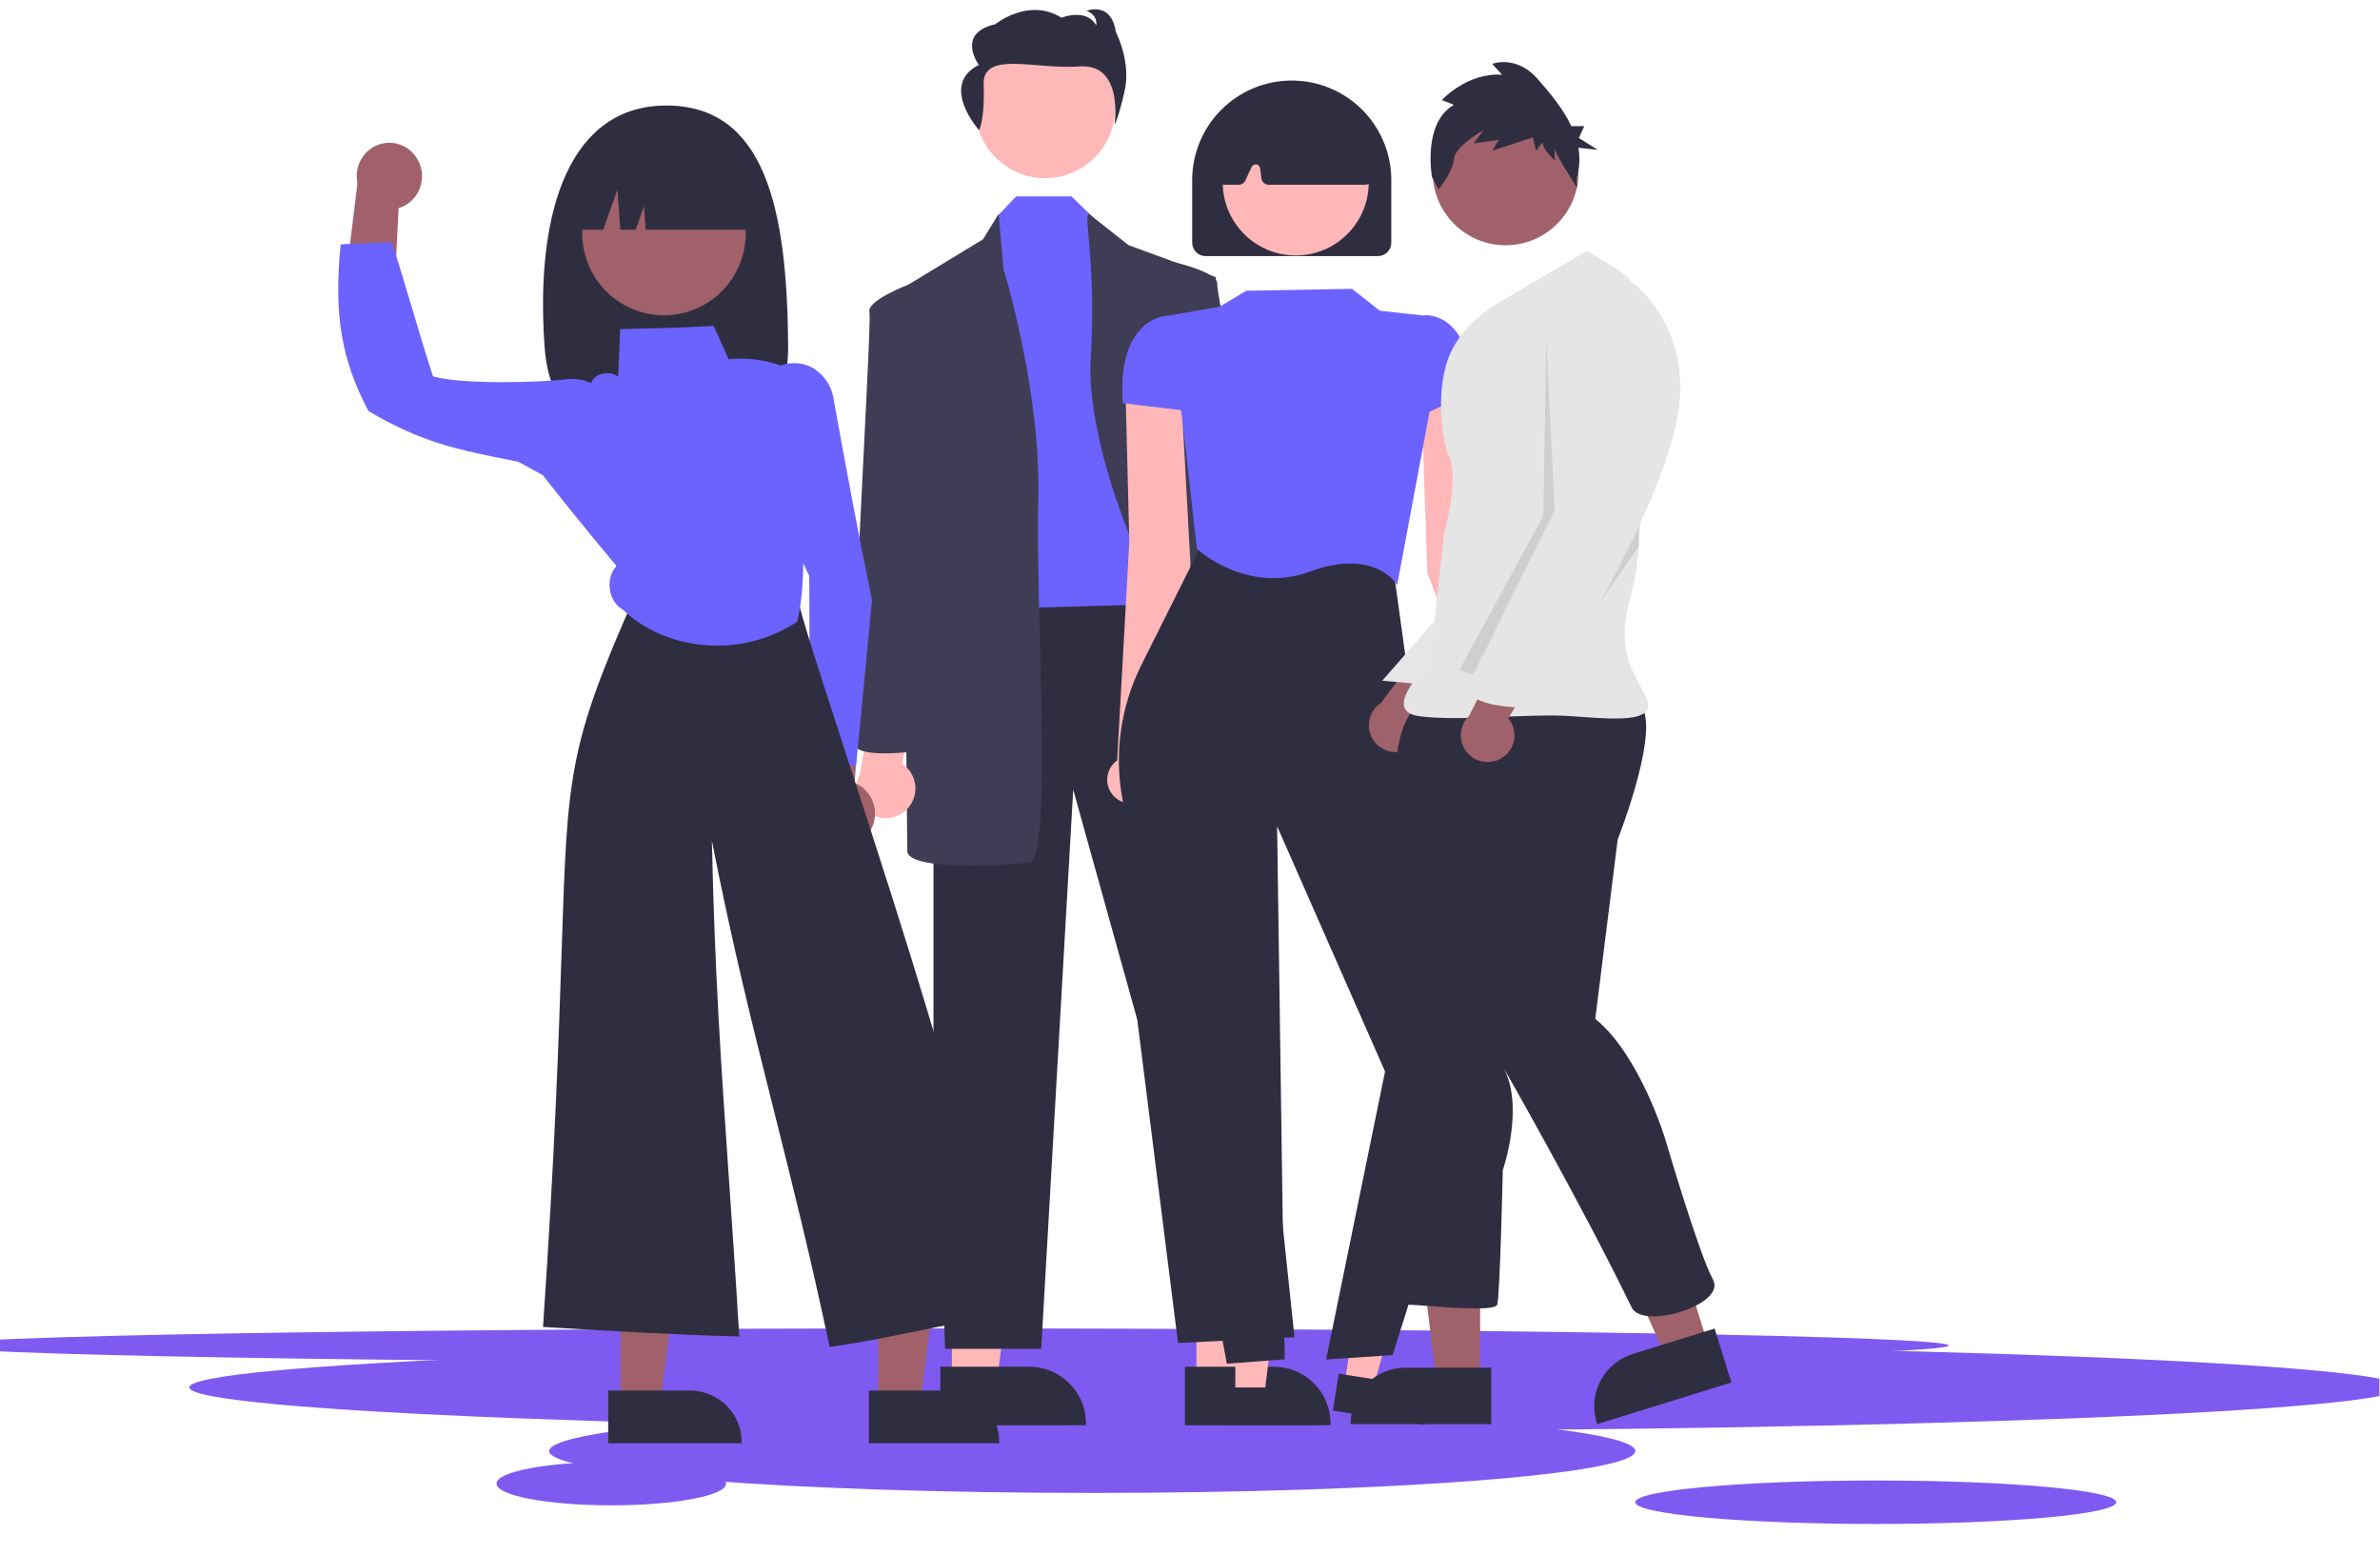 <svg width="767" height="501" viewBox="0 0 767 501" fill="none" xmlns="http://www.w3.org/2000/svg">
<g clip-path="url(#clip0)">
<path d="M304 439C482.94 439 628 436.538 628 433.5C628 430.462 482.94 428 304 428C125.06 428 -20 430.462 -20 433.5C-20 436.538 125.06 439 304 439Z" fill="#7F5AF0"/>
<path d="M417.5 461C614.39 461 774 454.732 774 447C774 439.268 614.39 433 417.5 433C220.61 433 61 439.268 61 447C61 454.732 220.61 461 417.5 461Z" fill="#7F5AF0"/>
<path d="M352 481C448.65 481 527 474.956 527 467.5C527 460.044 448.65 454 352 454C255.35 454 177 460.044 177 467.5C177 474.956 255.35 481 352 481Z" fill="#7F5AF0"/>
<path d="M604.5 491C647.302 491 682 487.866 682 484C682 480.134 647.302 477 604.5 477C561.698 477 527 480.134 527 484C527 487.866 561.698 491 604.5 491Z" fill="#7F5AF0"/>
<path d="M197 485C217.435 485 234 481.866 234 478C234 474.134 217.435 471 197 471C176.565 471 160 474.134 160 478C160 481.866 176.565 485 197 485Z" fill="#7F5AF0"/>
<path d="M385.574 445.1H400.13L407.055 388.955L385.572 388.956L385.574 445.1Z" fill="#FFB7B7"/>
<path d="M381.861 440.348L410.528 440.347H410.529C415.374 440.347 420.02 442.272 423.446 445.697C426.872 449.123 428.797 453.77 428.797 458.615V459.208L381.862 459.21L381.861 440.348Z" fill="#2F2E41"/>
<path d="M306.763 445.1H321.319L328.243 388.955L306.76 388.956L306.763 445.1Z" fill="#FFB7B7"/>
<path d="M303.05 440.348L331.716 440.347H331.717C336.562 440.347 341.209 442.272 344.634 445.697C348.06 449.123 349.985 453.77 349.985 458.615V459.208L303.051 459.21L303.05 440.348Z" fill="#2F2E41"/>
<path d="M300.832 190.638V338.879L304.585 434.579H335.547L345.867 254.438L366.508 328.559L379.644 432.702L417.173 430.826L391.841 190.638H300.832Z" fill="#2F2E41"/>
<path d="M336.824 57.409C349.26 57.409 359.342 47.327 359.342 34.891C359.342 22.455 349.26 12.373 336.824 12.373C324.388 12.373 314.307 22.455 314.307 34.891C314.307 47.327 324.388 57.409 336.824 57.409Z" fill="#FFB8B8"/>
<path d="M327.468 63.275L321.473 69.606L315.844 196.268L382.458 194.391L366.508 83.68L352.435 70.193L345.294 63.275H327.468Z" fill="#6C63FF"/>
<path d="M316.782 77.112L321.839 68.905L323.35 86.494C323.35 86.494 335.547 125.9 334.609 160.614C333.671 195.329 339.3 276.955 331.794 277.894C324.288 278.832 292.388 280.708 292.388 274.141C292.388 267.573 290.512 93.061 290.512 93.061L316.782 77.112Z" fill="#3F3D56"/>
<path d="M350.924 68.905L363.694 78.988L391.841 89.309C391.841 89.309 391.841 209.403 397.47 237.549C403.099 265.696 413.42 268.511 400.285 269.449C387.149 270.388 388.088 265.697 388.088 265.697C388.088 265.697 397.47 218.785 385.273 209.402C373.076 200.02 349.62 145.603 351.497 115.579C353.373 85.556 349.047 68.905 350.924 68.905Z" fill="#3F3D56"/>
<path d="M315.521 41.936C315.521 41.936 317.435 38.576 316.99 27.352C316.545 16.128 333.637 22.476 347.918 21.406C362.2 20.335 359.177 40.145 359.177 40.145C359.177 40.145 360.207 38.967 362.413 29.406C364.619 19.846 359.61 10.318 359.61 10.318C358.135 0.271 350.185 3.491 350.185 3.491C354.014 4.982 353.279 8.169 353.279 8.169C350.038 2.487 342.088 5.707 342.088 5.707C331.485 -0.947 320.739 7.815 320.739 7.815C307.93 10.722 315.442 20.908 315.442 20.908C302.56 27.418 315.521 41.936 315.521 41.936Z" fill="#2F2E41"/>
<path d="M292.419 260.574C293.373 259.565 294.095 258.36 294.533 257.042C294.971 255.724 295.115 254.327 294.954 252.947C294.794 251.568 294.333 250.241 293.604 249.059C292.875 247.877 291.895 246.869 290.735 246.107L294.791 224.783L282.434 219.158L277.129 249.351C275.977 251.386 275.612 253.772 276.102 256.058C276.592 258.344 277.904 260.371 279.789 261.754C281.674 263.138 284 263.782 286.328 263.564C288.656 263.347 290.823 262.283 292.419 260.574V260.574Z" fill="#FFB7B7"/>
<path d="M295.202 93.062L292.711 91.726C292.711 91.726 279.252 96.814 280.19 100.567C281.128 104.32 272.684 235.673 275.499 240.364C278.314 245.055 300.831 241.302 300.831 241.302L295.202 93.062Z" fill="#3F3D56"/>
<path d="M402.31 251.731C401.225 250.864 400.344 249.77 399.727 248.525C399.111 247.281 398.776 245.916 398.744 244.528C398.712 243.14 398.985 241.761 399.543 240.49C400.102 239.219 400.932 238.085 401.976 237.169L395.009 216.612L406.469 209.331L415.901 238.5C417.323 240.356 418.015 242.669 417.845 245.001C417.676 247.332 416.657 249.521 414.982 251.152C413.307 252.783 411.091 253.742 408.756 253.849C406.42 253.956 404.127 253.202 402.31 251.731V251.731Z" fill="#FFB7B7"/>
<path d="M391.312 233.808C391.312 233.808 414.132 234.41 416.27 229.374C418.409 224.339 391.872 95.418 392.282 91.571C392.692 87.724 378.658 84.547 378.658 84.547L376.376 86.214L391.312 233.808Z" fill="#3F3D56"/>
<path d="M492.171 239.609L478.043 170.38L471.836 119.247L458.087 128.142L459.986 184.49L481.932 242.873C481.227 244.216 480.937 245.739 481.099 247.247C481.262 248.756 481.869 250.182 482.844 251.345C483.819 252.507 485.118 253.353 486.575 253.776C488.032 254.198 489.582 254.178 491.028 253.717C492.473 253.256 493.749 252.376 494.693 251.188C495.638 250 496.207 248.559 496.33 247.046C496.452 245.534 496.122 244.02 495.382 242.695C494.641 241.371 493.524 240.297 492.171 239.609H492.171Z" fill="#FFB7B7"/>
<path d="M360.031 244.962L363.942 174.414L362.647 122.923L380.824 129.724L383.859 185.749L370.636 246.702C371.529 247.928 372.038 249.393 372.096 250.909C372.155 252.425 371.762 253.924 370.966 255.216C370.17 256.508 369.008 257.534 367.628 258.164C366.248 258.794 364.711 258.999 363.214 258.754C361.717 258.508 360.326 257.823 359.22 256.785C358.113 255.747 357.34 254.403 356.999 252.925C356.657 251.447 356.764 249.9 357.304 248.482C357.844 247.064 358.793 245.839 360.031 244.962V244.962Z" fill="#FFB7B7"/>
<path d="M398.101 450.07H407.389L411.808 414.244L398.1 414.245L398.101 450.07Z" fill="#FFB7B7"/>
<path d="M395.731 447.038L414.023 447.037H414.024C417.115 447.037 420.08 448.265 422.266 450.451C424.452 452.637 425.68 455.602 425.681 458.694V459.072L395.732 459.073L395.731 447.038Z" fill="#2F2E41"/>
<path d="M433.281 445.96L442.46 447.38L452.305 412.651L438.757 410.556L433.281 445.96Z" fill="#FFB7B7"/>
<path d="M431.403 442.601L449.48 445.397L449.481 445.397C452.536 445.87 455.278 447.537 457.104 450.032C458.93 452.526 459.69 455.644 459.218 458.699L459.16 459.073L429.563 454.495L431.403 442.601Z" fill="#2F2E41"/>
<path d="M395.373 439.374L395.325 439.114L361.701 257.318C359.031 242.723 361.16 227.657 367.769 214.373L388.121 173.671L448.847 181.898L456.014 233.719L481.554 332.575L481.529 332.655L448.807 436.596L427.361 438.007L446.358 345.225L411.574 266.219L414.027 437.96L395.373 439.374Z" fill="#2F2E41"/>
<path d="M450.261 188.53L449.86 187.902C449.788 187.788 442.412 176.675 422.339 184.095C401.847 191.672 385.97 177.039 385.812 176.89L385.733 176.816L381.093 135.454L375.614 101.876L393.053 98.817L401.626 93.673L435.719 93.066L444.69 100.122L459.42 101.727L460.768 132.323L460.762 132.356L450.261 188.53Z" fill="#6C63FF"/>
<path d="M455.146 135.282V109.084L459.288 101.525L459.457 101.52C462.718 101.641 465.799 103.041 468.036 105.417C472.202 109.65 474.089 116.703 473.645 126.379L473.637 126.556L455.146 135.282Z" fill="#6C63FF"/>
<path d="M382.953 132.434L361.842 129.901L361.825 129.658C361.105 119.13 362.942 111.316 367.287 106.431C369.467 103.819 372.56 102.135 375.937 101.721L376.059 101.715L381.774 106.911L382.953 132.434Z" fill="#6C63FF"/>
<path d="M444.064 82.51H388.512C387.369 82.508 386.274 82.054 385.466 81.246C384.658 80.438 384.203 79.342 384.202 78.2V58.086C384.195 53.868 385.02 49.69 386.629 45.791C388.238 41.892 390.601 38.348 393.581 35.363C396.561 32.378 400.101 30.01 403.997 28.394C407.893 26.778 412.07 25.946 416.288 25.946C420.506 25.946 424.683 26.778 428.579 28.394C432.476 30.01 436.015 32.378 438.995 35.363C441.976 38.348 444.338 41.892 445.947 45.791C447.556 49.69 448.381 53.868 448.374 58.086V78.2C448.373 79.342 447.918 80.438 447.11 81.246C446.302 82.054 445.207 82.508 444.064 82.51V82.51Z" fill="#2F2E41"/>
<path d="M417.578 82.312C430.57 82.312 441.102 71.779 441.102 58.787C441.102 45.795 430.57 35.263 417.578 35.263C404.586 35.263 394.054 45.795 394.054 58.787C394.054 71.779 404.586 82.312 417.578 82.312Z" fill="#FFB7B7"/>
<path d="M439.938 59.523H408.88C408.297 59.522 407.734 59.308 407.296 58.922C406.859 58.536 406.577 58.004 406.504 57.425L406.102 54.208C406.064 53.899 405.925 53.61 405.709 53.386C405.492 53.163 405.208 53.015 404.9 52.967C404.592 52.918 404.277 52.971 404.002 53.118C403.727 53.264 403.507 53.496 403.375 53.779L401.339 58.141C401.145 58.553 400.838 58.902 400.454 59.147C400.07 59.391 399.624 59.522 399.169 59.523H394.451C394.118 59.523 393.788 59.453 393.482 59.318C393.177 59.183 392.903 58.986 392.679 58.739C392.455 58.492 392.284 58.201 392.179 57.884C392.074 57.567 392.036 57.232 392.068 56.9L393.928 37.47C393.968 37.054 394.115 36.656 394.355 36.314C394.594 35.972 394.919 35.699 395.296 35.52C409.52 28.88 423.943 28.888 438.167 35.545C438.528 35.715 438.84 35.972 439.077 36.292C439.314 36.613 439.466 36.988 439.522 37.383L442.308 56.788C442.357 57.127 442.332 57.474 442.236 57.803C442.139 58.133 441.973 58.437 441.748 58.697C441.523 58.956 441.245 59.164 440.933 59.306C440.621 59.449 440.281 59.523 439.938 59.523H439.938Z" fill="#2F2E41"/>
<path d="M452.717 241.809C453.901 241.39 454.979 240.717 455.875 239.836C456.77 238.955 457.462 237.889 457.901 236.712C458.34 235.535 458.515 234.276 458.415 233.024C458.315 231.772 457.941 230.557 457.321 229.465L477.456 206.512L461.738 204.343L445.027 226.473C443.261 227.637 441.984 229.408 441.437 231.451C440.891 233.494 441.112 235.666 442.06 237.557C443.008 239.447 444.616 240.924 446.581 241.708C448.545 242.492 450.728 242.528 452.717 241.809V241.809Z" fill="#9F616A"/>
<path d="M477 445.234L462.957 445.233L456.276 391.067L477.003 391.068L477 445.234Z" fill="#9F616A"/>
<path d="M480.581 458.847L435.301 458.845V458.272C435.301 453.598 437.158 449.115 440.463 445.81C443.768 442.505 448.251 440.648 452.925 440.648H452.926L480.582 440.649L480.581 458.847Z" fill="#2F2E41"/>
<path d="M550.511 433.482L537.099 437.646L514.656 387.897L534.451 381.752L550.511 433.482Z" fill="#9F616A"/>
<path d="M557.968 445.42L514.723 458.847L514.553 458.3C513.167 453.836 513.612 449.004 515.788 444.867C517.964 440.731 521.695 437.628 526.159 436.242L526.16 436.241L552.572 428.041L557.968 445.42Z" fill="#2F2E41"/>
<path d="M466.246 195.506L445.448 219.325L461.731 220.79L466.246 195.506Z" fill="#E6E6E6"/>
<path d="M458.119 226.208C458.119 226.208 450.895 229.82 449.992 246.075C449.088 262.33 452.701 304.775 452.701 304.775C452.701 304.775 449.089 323.738 452.701 340.895C456.313 358.052 449.089 420.358 453.604 420.358C458.119 420.358 481.597 423.067 482.5 420.358C483.404 417.648 484.307 377.013 484.307 377.013C484.307 377.013 491.531 356.243 484.307 343.605C484.307 343.605 509.53 387.649 525.845 421.264C529.416 428.62 556.548 420.36 552.033 412.233C547.518 404.106 536.682 367.082 536.682 367.082C536.682 367.082 528.555 339.991 514.107 328.252L521.331 270.459C521.331 270.459 536.683 231.629 527.654 226.211C518.625 220.793 458.119 226.208 458.119 226.208Z" fill="#2F2E41"/>
<path d="M485.21 79.015C498.176 79.015 508.688 68.504 508.688 55.537C508.688 42.57 498.176 32.059 485.21 32.059C472.243 32.059 461.731 42.57 461.731 55.537C461.731 68.504 472.243 79.015 485.21 79.015Z" fill="#A0616A"/>
<path d="M511.397 80.822L482.209 97.979C482.209 97.979 471.033 104.272 466.858 115.136C462.408 126.713 464.995 143.014 466.858 146.741C470.47 153.966 465.343 172.026 465.343 172.026L460.828 213.564C460.828 213.564 444.574 228.915 457.217 230.721C469.859 232.528 492.434 229.818 505.979 230.721C519.525 231.625 534.876 233.431 530.361 224.399C525.846 215.366 520.428 209.047 525.846 190.99C530.086 176.858 529.902 124.017 529.622 101.701C529.583 98.637 528.761 95.633 527.234 92.976C525.707 90.319 523.525 88.097 520.897 86.521L511.397 80.822Z" fill="#E5E5E5"/>
<path opacity="0.1" d="M498.307 109.267L501.016 164.351L474.762 217.517L470.31 215.823L497.4 166.157L498.307 109.267Z" fill="black"/>
<path opacity="0.1" d="M528.103 176.09V169.767L497.404 220.337L528.103 176.09Z" fill="black"/>
<path d="M468.546 33.787L464.668 32.236C464.668 32.236 472.785 23.301 484.075 24.078L480.899 20.581C480.899 20.581 488.662 17.474 495.719 25.631C499.429 29.919 503.721 34.961 506.4 40.638H510.556L508.822 44.458L514.894 48.279L508.661 47.595C509.252 50.893 509.05 54.284 508.072 57.489L508.243 60.508C508.243 60.508 501.015 49.324 501.015 47.773V51.658C501.015 51.658 497.133 48.161 497.133 45.831L495.016 48.55L493.957 44.278L480.902 48.55L483.017 45.052L474.9 46.218L478.076 41.946C478.076 41.946 468.902 46.995 468.549 51.269C468.196 55.543 463.609 60.981 463.609 60.981L461.492 57.096C461.492 57.096 458.317 39.615 468.546 33.787Z" fill="#2F2E41"/>
<path d="M483.736 244.365C484.827 243.742 485.768 242.888 486.493 241.862C487.218 240.836 487.709 239.664 487.932 238.428C488.155 237.192 488.105 235.922 487.784 234.707C487.463 233.493 486.88 232.364 486.075 231.399L501.816 205.236L485.963 205.892L473.445 230.636C471.915 232.095 470.972 234.065 470.796 236.173C470.621 238.28 471.224 240.379 472.493 242.071C473.761 243.763 475.606 244.931 477.679 245.354C479.751 245.777 481.906 245.425 483.736 244.365V244.365Z" fill="#9F616A"/>
<path d="M519.526 92.562L526.298 91.208C526.298 91.208 546.616 106.108 540.295 135.907C533.973 165.706 505.98 210.857 505.98 210.857C505.98 210.857 499.657 218.985 497.853 220.79C496.048 222.596 492.435 220.79 494.241 223.5C496.048 226.209 491.532 228.015 491.532 228.015C491.532 228.015 471.665 228.015 473.472 220.79C475.278 213.566 505.98 162.09 505.98 162.09L501.466 114.231C501.466 114.231 497.852 90.756 519.526 92.562Z" fill="#E5E5E5"/>
<path d="M253.998 111.154C254.205 138.981 236.417 134.773 214.729 134.773C193.041 134.773 177.35 138.918 175.459 111.154C172.454 67.037 184.047 34 214.729 34C246.467 34 253.67 67.037 253.998 111.154Z" fill="#2F2E41"/>
<path d="M134.918 52.049C135.595 53.45 135.963 54.987 135.997 56.549C136.031 58.112 135.73 59.663 135.114 61.094C134.499 62.525 133.584 63.8 132.434 64.83C131.284 65.859 129.928 66.619 128.46 67.055L126.548 105L111 93.296L115.2 59.057C114.647 56.487 115.036 53.799 116.292 51.502C117.548 49.205 119.585 47.459 122.015 46.596C124.446 45.732 127.102 45.81 129.48 46.815C131.858 47.82 133.793 49.682 134.918 52.049V52.049Z" fill="#A0616A"/>
<path d="M280.184 268.083C281.066 266.768 281.645 265.278 281.881 263.718C282.116 262.159 282.002 260.567 281.547 259.055C281.092 257.544 280.307 256.149 279.247 254.969C278.187 253.79 276.878 252.854 275.412 252.228L278.292 214L260.67 223.702L260.636 258.517C259.734 261.018 259.793 263.759 260.801 266.22C261.809 268.682 263.697 270.693 266.107 271.872C268.516 273.051 271.28 273.316 273.875 272.618C276.469 271.92 278.714 270.306 280.184 268.083H280.184Z" fill="#A0616A"/>
<path d="M200.003 452L212.876 451.999L219 402L200 402.001L200.003 452Z" fill="#A0616A"/>
<path d="M196 448.001L222.262 448H222.263C224.461 448 226.638 448.426 228.668 449.253C230.699 450.08 232.544 451.293 234.098 452.822C235.652 454.351 236.885 456.166 237.726 458.163C238.567 460.161 239 462.301 239 464.463V464.998L196.001 465L196 448.001Z" fill="#2F2E41"/>
<path d="M283.002 452L296.553 451.999L303 402L283 402.001L283.002 452Z" fill="#A0616A"/>
<path d="M280 448.001L305.652 448H305.653C307.799 448 309.925 448.426 311.909 449.253C313.892 450.08 315.694 451.293 317.212 452.822C318.73 454.351 319.934 456.166 320.756 458.163C321.577 460.161 322 462.301 322 464.463V464.998L280.001 465L280 448.001Z" fill="#2F2E41"/>
<path d="M275.838 247L275.271 246.897C270.514 246.034 265.699 245.162 261.466 244.251L261.047 244.16L261.046 243.731C260.973 224.395 260.9 205.062 260.793 185.554C250.683 165.145 246.433 142.326 248.516 119.639L248.54 119.4L248.736 119.259C250.579 117.978 252.729 117.211 254.966 117.038C257.202 116.864 259.444 117.291 261.462 118.274C263.435 119.354 265.122 120.891 266.382 122.757C267.642 124.623 268.438 126.763 268.704 129C272.554 150.01 276.539 171.767 280.984 193.207L281 193.285L280.992 193.365C279.346 210.85 277.643 228.931 275.895 246.425L275.838 247Z" fill="#6C63FF"/>
<path d="M267.374 434L267.269 433.506C261.112 404.446 255.169 380.782 249.421 357.897C242.532 330.471 236.005 304.482 229.415 270.85C230.32 313.262 232.422 343.732 234.838 378.756C235.929 394.57 237.057 410.924 238.202 430.014L238.237 430.597L237.653 430.582C217.054 430.056 195.95 428.786 175.54 427.559L175 427.527L175.037 426.988C178.901 370.158 180.112 333.229 180.996 306.264C182.861 249.375 183.148 240.631 204.386 192.486C205.19 190.659 209.993 185.262 215.274 186.085L257.059 192.573L257.132 192.941C258.311 198.867 264.162 216.849 272.26 241.737C289.573 294.942 315.735 375.345 323.907 423.272L324 423.815L323.454 423.893C311.583 425.576 303.039 427.329 294.777 429.024C286.96 430.629 278.877 432.287 267.874 433.925L267.374 434Z" fill="#2F2E41"/>
<path d="M231.077 207.999C219.903 208 208.859 204.134 200.941 196.607C199.704 195.889 198.657 194.886 197.89 193.681C197.123 192.476 196.657 191.104 196.533 189.682C196.329 188.38 196.415 187.048 196.782 185.782C197.15 184.516 197.791 183.345 198.661 182.352C190.898 172.984 182.884 163.301 175.212 153.441L175 153.169L175.246 152.702C180.265 143.14 185.455 133.253 190.44 123.483C190.787 122.632 191.358 121.889 192.093 121.335C192.827 120.78 193.699 120.433 194.615 120.331C195.411 120.181 196.229 120.194 197.019 120.37C197.81 120.547 198.556 120.882 199.212 121.355L199.222 121.117C199.43 116.172 199.639 111.226 199.853 106.539L199.876 106.038L200.378 106.026C209.962 105.816 219.872 105.597 229.607 105.022L229.977 105L234.805 115.738C242.647 114.979 250.537 116.576 257.461 120.324L257.78 120.493L257.743 120.851C255.801 139.307 256.224 157.933 259 176.282C258.849 184.659 258.687 193.222 256.982 200.048L256.933 200.247L256.762 200.362C249.152 205.397 240.21 208.056 231.077 207.999Z" fill="#6C63FF"/>
<path d="M190.041 161L189.397 160.706C181.874 156.957 174.328 152.798 167.03 148.776L166.021 148.581C146.806 144.749 136.221 142.639 118.886 132.541L118.753 132.463L118.681 132.327C110.001 115.855 107.58 101.457 109.747 79.203L109.791 78.757L110.24 78.721C112.119 78.57 115.182 78.468 118.144 78.37C121.026 78.275 124.006 78.176 125.833 78.034L126.257 78L126.388 78.401C128.659 85.37 130.589 91.87 132.632 98.753C134.732 105.827 136.902 113.139 139.546 121.264C149.226 124.027 175.176 123.201 183.244 122.11C185.657 121.933 188.077 122.362 190.279 123.357C192.482 124.352 194.398 125.881 195.85 127.803L196 127.989L195.961 128.224C194.185 138.993 192.145 149.825 190.173 160.301L190.041 161Z" fill="#6C63FF"/>
<path d="M237.092 87.874C244.068 75.112 239.378 59.111 226.616 52.135C213.854 45.158 197.853 49.849 190.877 62.611C183.901 75.372 188.591 91.373 201.353 98.35C214.114 105.326 230.115 100.636 237.092 87.874Z" fill="#A0616A"/>
<path d="M184 74H194.396L198.982 61.077L199.9 74H204.868L207.544 66.462L208.079 74H245C245 66.574 242.068 59.452 236.85 54.201C231.632 48.95 224.555 46 217.175 46H211.825C204.445 46 197.368 48.95 192.15 54.201C186.932 59.452 184 66.574 184 74V74Z" fill="#2F2E41"/>
</g>
<defs>
<clipPath id="clip0">
<rect width="766.802" height="500.948" fill="white"/>
</clipPath>
</defs>
</svg>
